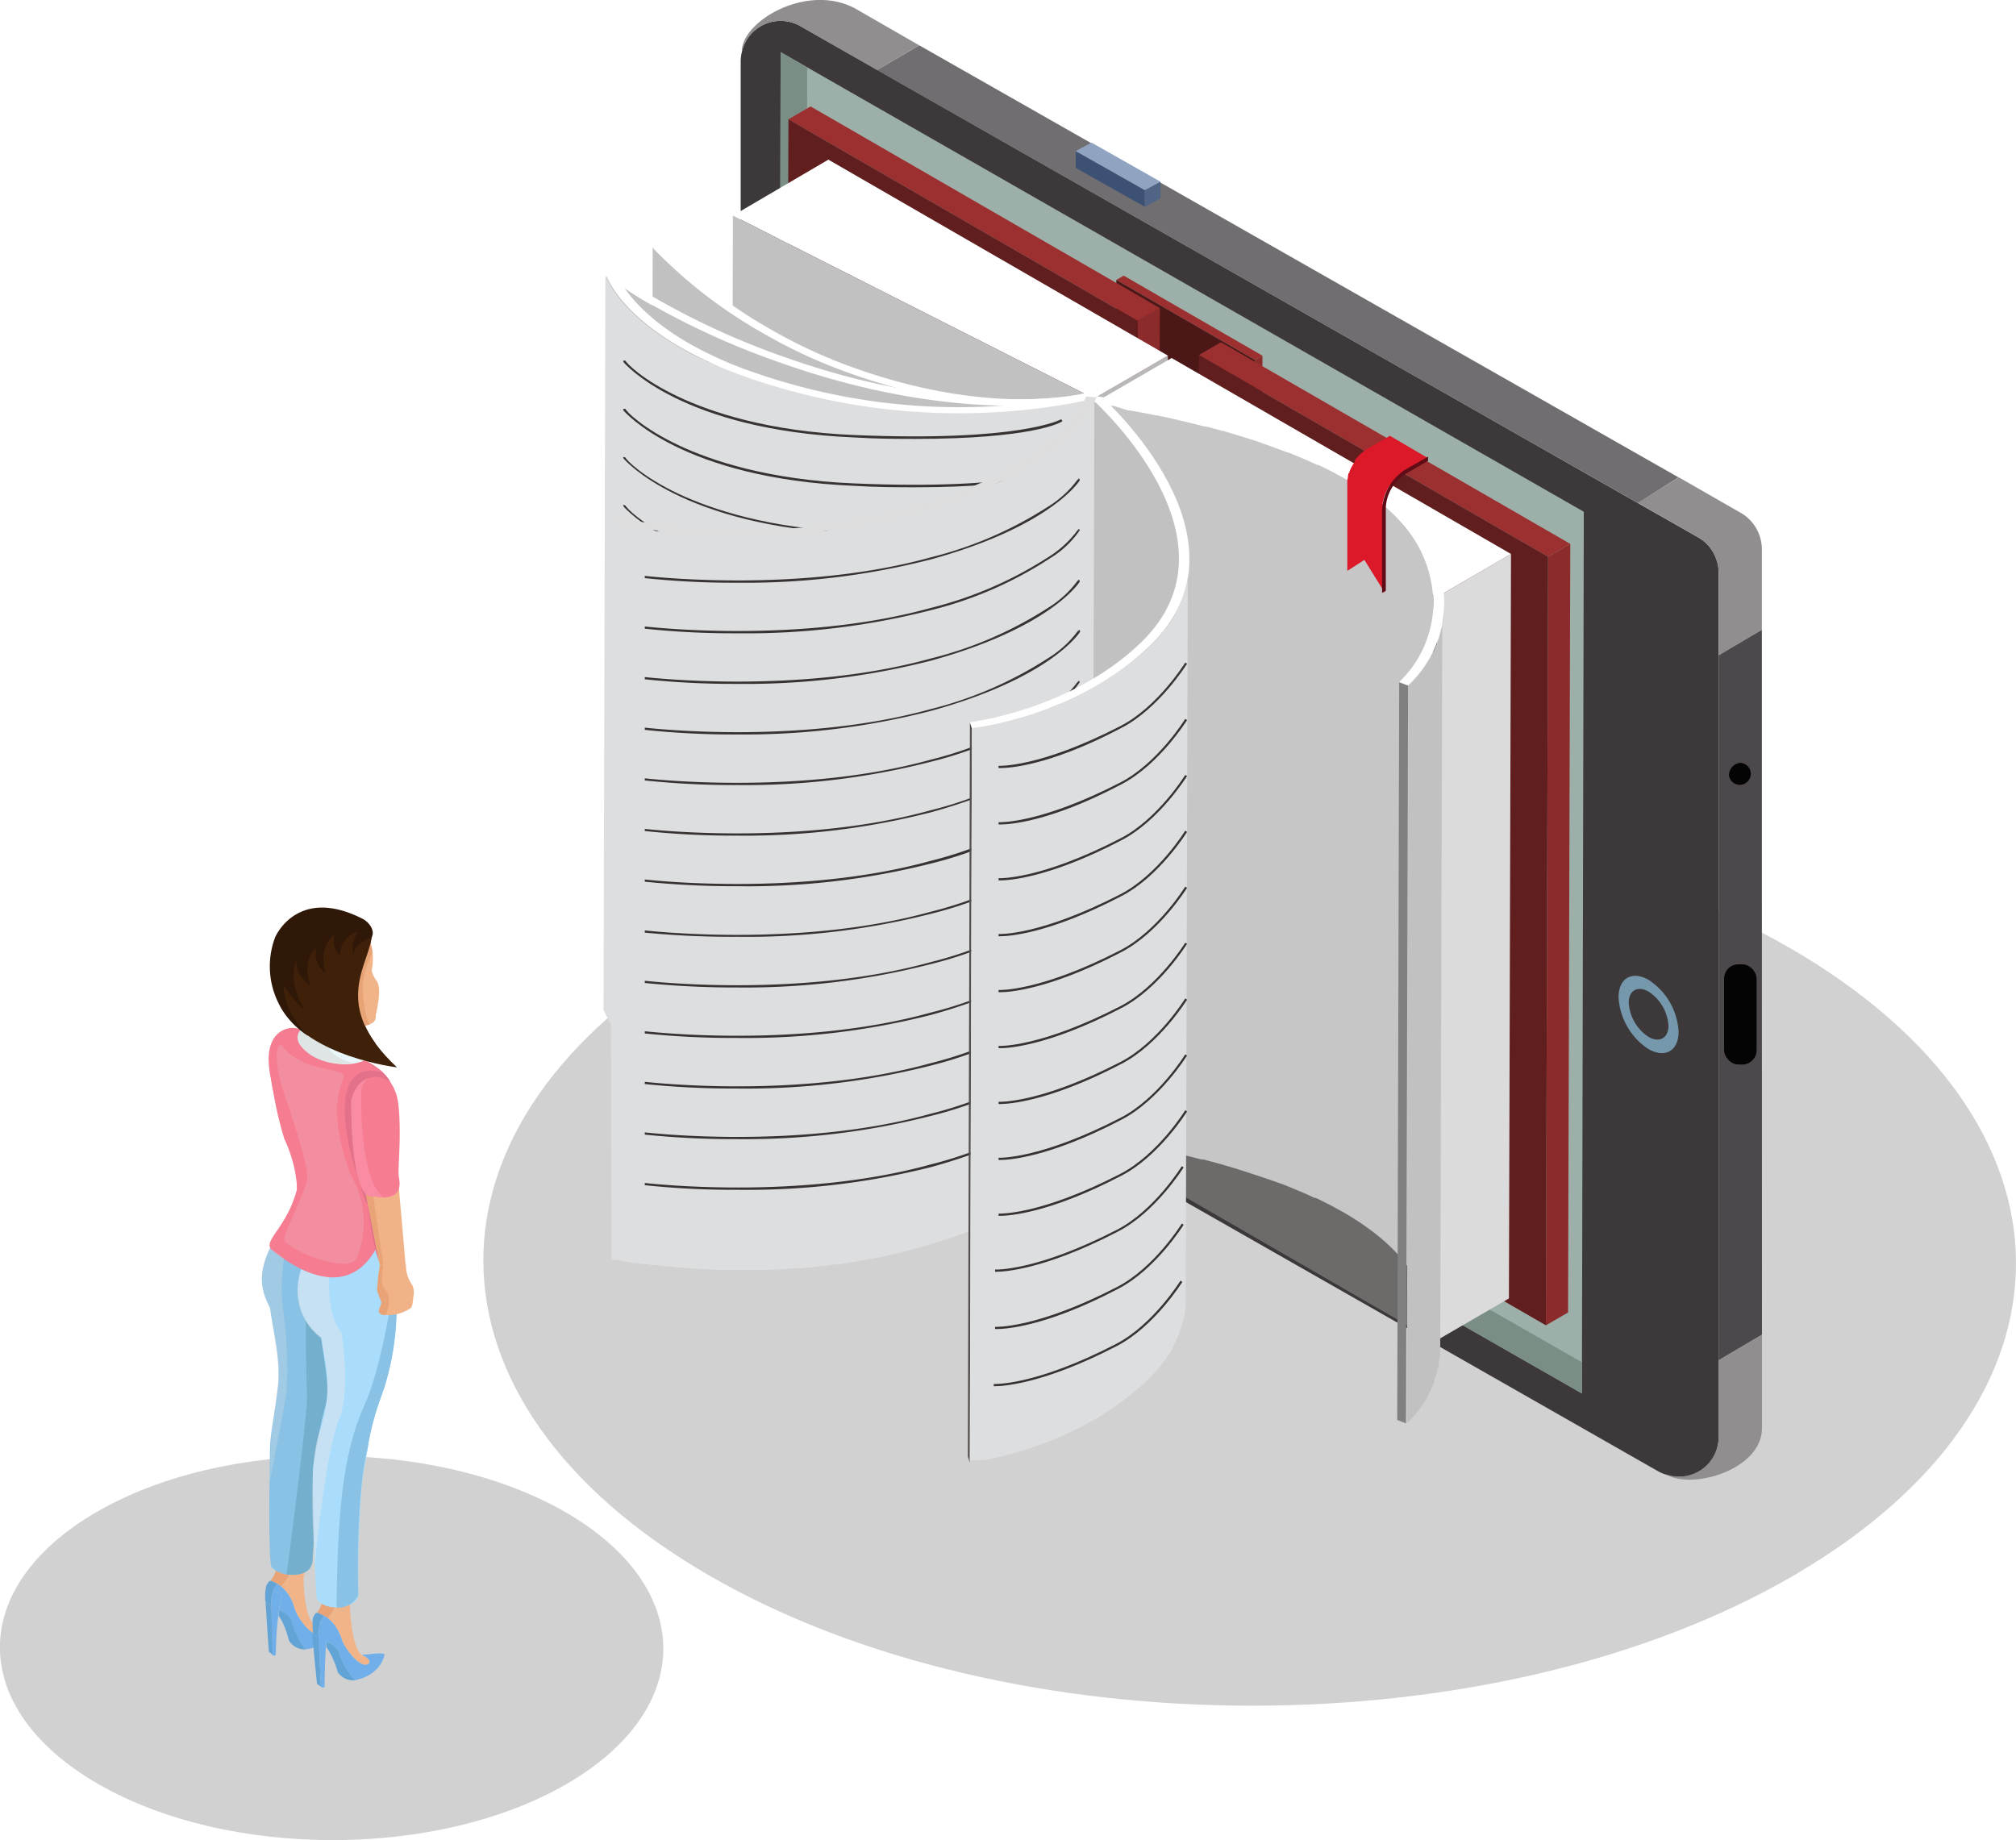 <svg xmlns="http://www.w3.org/2000/svg" xmlns:xlink="http://www.w3.org/1999/xlink" viewBox="0 0 183.72 167.71"><defs><style>.cls-1{mask:url(#mask);filter:url(#luminosity-noclip-2);}.cls-2{mix-blend-mode:multiply;}.cls-16,.cls-2{fill:url(#linear-gradient);}.cls-3{opacity:0.2;}.cls-4{fill:#181a18;}.cls-5{fill:#3d393b;}.cls-6{fill:#918e90;}.cls-7{fill:#706e70;}.cls-8{fill:#4c484b;}.cls-9{fill:#3d5174;}.cls-10{fill:#506486;}.cls-11{fill:#90a3c1;}.cls-12{fill:#040405;}.cls-13{fill:#7598ad;}.cls-14{opacity:0.45;}.cls-15{mask:url(#mask-2);}.cls-17{fill:#9cafa8;}.cls-18{fill:#7b8e86;}.cls-19{isolation:isolate;}.cls-20{fill:#8c2b2b;}.cls-21{fill:#9c3030;}.cls-22{fill:#4c1717;}.cls-23{fill:#611e1e;}.cls-24{fill:#b8b8b8;}.cls-25{fill:#fff;}.cls-26{fill:#c1c1c1;}.cls-27{fill:#dbdbdb;}.cls-28{fill:#6d6a6a;}.cls-29{fill:#dcdee0;}.cls-30{fill:#383333;}.cls-31{fill:#ddd;}.cls-32{fill:#c6c6c6;}.cls-33{fill:gray;}.cls-34{fill:#555050;}.cls-35{fill:#db1928;}.cls-36{fill:#600c16;}.cls-37,.cls-55{fill:#e8a476;}.cls-38{fill:#f1b488;}.cls-39{fill:#70afe9;}.cls-40{fill:#63a4d6;}.cls-41,.cls-44{fill:#89c2e4;}.cls-41,.cls-43,.cls-54,.cls-55,.cls-56,.cls-57,.cls-58{fill-rule:evenodd;}.cls-42{fill:#74b0ce;}.cls-43{fill:#aaddfb;}.cls-45{fill:#f7fcfc;}.cls-46{fill:#e27189;}.cls-47{fill:#f57c91;}.cls-48{fill:#e9f6fa;}.cls-49{fill:#dfe4e5;}.cls-50{fill:#3f210a;}.cls-51{fill:#301808;}.cls-52,.cls-57,.cls-58{fill:#e8e6e7;}.cls-52{opacity:0.17;}.cls-53,.cls-54{fill:#f1b287;}.cls-56{fill:#f98ca3;}.cls-57{opacity:0.44;}.cls-58{opacity:0.25;}.cls-59{filter:url(#luminosity-noclip);}</style><filter id="luminosity-noclip" x="146.67" y="-8397.2" width="7.13" height="32766" filterUnits="userSpaceOnUse" color-interpolation-filters="sRGB"><feFlood flood-color="#fff" result="bg"/><feBlend in="SourceGraphic" in2="bg"/></filter><mask id="mask" x="146.67" y="-8397.2" width="7.13" height="32766" maskUnits="userSpaceOnUse"><g class="cls-59"/></mask><linearGradient id="linear-gradient" x1="1106.54" y1="92.14" x2="1113.26" y2="92.92" gradientTransform="matrix(-1, 0, 0, 1, 1259.54, 0)" gradientUnits="userSpaceOnUse"><stop offset="0" stop-color="#fff"/><stop offset="1"/></linearGradient><filter id="luminosity-noclip-2" x="146.67" y="87.96" width="7.13" height="9" filterUnits="userSpaceOnUse" color-interpolation-filters="sRGB"><feFlood flood-color="#fff" result="bg"/><feBlend in="SourceGraphic" in2="bg"/></filter><mask id="mask-2" x="146.67" y="87.96" width="7.13" height="9" maskUnits="userSpaceOnUse"><g class="cls-1"><path class="cls-2" d="M150.06,96.47a7.53,7.53,0,0,1-3.39-5.89,2.29,2.29,0,0,1,3.73-2.13,7.48,7.48,0,0,1,3.4,5.89,2.57,2.57,0,0,1-1.11,2.36,2.08,2.08,0,0,1-1,.26A3.38,3.38,0,0,1,150.06,96.47Zm-2-7.71a2,2,0,0,0-.8,1.83,6.8,6.8,0,0,0,3.08,5.34,2,2,0,0,0,2,.23,2,2,0,0,0,.8-1.82A6.8,6.8,0,0,0,150.09,89h0a2.65,2.65,0,0,0-1.3-.4A1.33,1.33,0,0,0,148.1,88.76Z"/></g></mask></defs><g id="Camada_2" data-name="Camada 2"><g id="Layer_2" data-name="Layer 2"><g class="cls-3"><path class="cls-4" d="M51.53,137.82c11.84,6.84,11.9,17.92.13,24.76s-30.9,6.84-42.74,0S-3,144.66,8.78,137.82,39.68,131,51.53,137.82Z"/></g><g class="cls-3"><path class="cls-4" d="M163.11,86.4c27.35,15.8,27.5,41.41.32,57.21s-71.41,15.8-98.77,0-27.5-41.41-.32-57.21S135.74,70.61,163.11,86.4Z"/></g><path class="cls-5" d="M67.6,4.76a3.62,3.62,0,0,1,5.33-2.39L154.8,49a3.63,3.63,0,0,1,1.82,3.15V131a3.6,3.6,0,0,1-4.85,3.38,3.56,3.56,0,0,1-.58-.24L69.31,87.46a3.61,3.61,0,0,1-1.81-3.14V5.52A3.76,3.76,0,0,1,67.6,4.76Z"/><path class="cls-6" d="M153,43.51l5.77,3.31A3.85,3.85,0,0,1,160.56,50V57.4l-3.94,2.32V52.17a3.64,3.64,0,0,0-.26-1.27A3.6,3.6,0,0,0,154.8,49l-5.55-3.18Z"/><polygon class="cls-7" points="152.97 43.51 149.25 45.84 79.92 6.38 83.77 4.13 152.97 43.51"/><path class="cls-6" d="M67.6,4.76V4.7c0-2.79,6-6.31,10.38-3.9l5.79,3.33L79.92,6.38l-7-4A3.62,3.62,0,0,0,67.6,4.76Z"/><polygon class="cls-8" points="160.56 57.4 160.56 74.33 160.57 121.65 156.62 123.98 156.62 76.75 156.62 59.72 160.56 57.4"/><path class="cls-6" d="M151.86,134.4l-.09-.05a3.6,3.6,0,0,0,4.85-3.38v-7l3.95-2.33v8.52C160.57,133.93,154.28,135.79,151.86,134.4Z"/><polygon class="cls-9" points="98.03 15.3 104.33 18.85 104.33 17.33 98.03 13.77 98.03 15.3"/><polygon class="cls-10" points="105.76 18.08 104.33 18.85 104.33 17.33 105.76 16.56 105.76 18.08"/><polygon class="cls-11" points="105.76 16.56 104.33 17.33 98.03 13.77 99.47 13 105.76 16.56"/><path class="cls-12" d="M157.57,70.73a1,1,0,1,0,1-1.2A1.13,1.13,0,0,0,157.57,70.73Z"/><rect class="cls-12" x="157.11" y="87.9" width="2.96" height="9.13" rx="1.3" transform="translate(317.19 184.92) rotate(180)"/><path class="cls-13" d="M150.24,89.31c-1.51-.87-2.73-.16-2.74,1.57a6.06,6.06,0,0,0,2.72,4.73c1.51.87,2.75.17,2.75-1.57A6,6,0,0,0,150.24,89.31Z"/><g class="cls-14"><g class="cls-15"><path class="cls-16" d="M150.06,96.47a7.53,7.53,0,0,1-3.39-5.89,2.29,2.29,0,0,1,3.73-2.13,7.48,7.48,0,0,1,3.4,5.89,2.57,2.57,0,0,1-1.11,2.36,2.08,2.08,0,0,1-1,.26A3.38,3.38,0,0,1,150.06,96.47Zm-2-7.71a2,2,0,0,0-.8,1.83,6.8,6.8,0,0,0,3.08,5.34,2,2,0,0,0,2,.23,2,2,0,0,0,.8-1.82A6.8,6.8,0,0,0,150.09,89h0a2.65,2.65,0,0,0-1.3-.4A1.33,1.33,0,0,0,148.1,88.76Z"/></g></g><path class="cls-5" d="M150.24,90.38c-1-.58-1.81-.11-1.81,1a4,4,0,0,0,1.8,3.12c1,.58,1.81.11,1.82-1A4,4,0,0,0,150.24,90.38Z"/><polygon class="cls-17" points="70.97 84.13 71.14 4.75 144.33 46.64 144.33 48.45 144.16 127 70.96 85.12 70.97 84.13"/><polygon class="cls-18" points="73.39 83.66 73.39 82.68 73.56 6.14 71.14 4.75 70.97 84.14 70.97 85.12 144.16 127 144.16 124.16 73.39 83.66"/><g class="cls-19"><polygon class="cls-20" points="114.37 32.81 115.05 32.42 114.85 102.47 114.17 102.86 114.37 32.81"/><polygon class="cls-21" points="101.73 25.51 102.4 25.12 115.05 32.42 114.37 32.81 101.73 25.51"/><polygon class="cls-22" points="114.37 32.81 114.17 102.86 101.53 95.56 101.73 25.51 114.37 32.81"/></g><g class="cls-19"><polygon class="cls-20" points="103.68 29.25 105.7 28.08 105.5 98.13 103.48 99.3 103.68 29.25"/><polygon class="cls-21" points="71.85 10.87 73.87 9.7 105.7 28.08 103.68 29.25 71.85 10.87"/><polygon class="cls-23" points="103.68 29.25 103.48 99.3 71.65 80.92 71.85 10.87 103.68 29.25"/></g><g class="cls-19"><polygon class="cls-20" points="141.08 50.74 143.1 49.57 142.9 119.62 140.88 120.79 141.08 50.74"/><polygon class="cls-21" points="109.25 32.36 111.26 31.19 143.1 49.57 141.08 50.74 109.25 32.36"/><polygon class="cls-23" points="141.08 50.74 140.88 120.79 109.04 102.41 109.25 32.36 141.08 50.74"/></g><g class="cls-19"><polygon class="cls-24" points="99.7 36.32 106.43 32.41 106.23 100.25 99.5 104.16 99.7 36.32"/><polygon class="cls-25" points="66.79 19.65 75.49 14.55 106.43 32.41 99.7 36.32 66.79 19.65"/><polygon class="cls-26" points="99.7 36.32 99.5 104.16 66.6 87.5 66.79 19.65 99.7 36.32"/></g><g class="cls-19"><polygon class="cls-27" points="130.97 54.4 137.7 50.49 137.51 118.34 130.78 122.25 130.97 54.4"/><polygon class="cls-25" points="100.03 36.54 106.77 32.63 137.7 50.49 130.97 54.4 100.03 36.54"/><polygon class="cls-28" points="130.97 54.4 130.78 122.25 99.84 104.39 100.03 36.54 130.97 54.4"/></g><g class="cls-19"><path class="cls-26" d="M99,103.3l.15,0,.28-.07h0l.16-.05.19-66.94-.15,0-.12,0-.21,0-.21,0-.29.06-.31.06-.34.07-.51.08-.41.06-.61.07-.49,0-.4,0-.77,0-.43,0q-.56,0-1.17,0h-.09c-.44,0-.91,0-1.4,0H91.6l-1.47-.09H90c-.53,0-1.09-.1-1.65-.17l-.44,0c-.55-.08-1.12-.16-1.71-.26l-.13,0c-.61-.11-1.24-.24-1.88-.37l-.7-.16-1.44-.35-.74-.2-1.55-.46L79,34.55c-.79-.26-1.58-.53-2.4-.83-.5-.19-1-.38-1.44-.58-.25-.1-.51-.2-.75-.31s-.7-.31-1.05-.47L72.7,32c-.37-.17-.72-.35-1.06-.53l-.57-.29c-.53-.28-1-.56-1.53-.85a44,44,0,0,1-10.06-7.79l-.19,66.94a43.71,43.71,0,0,0,10.06,7.79c.5.29,1,.57,1.53.85l.52.27,1.12.55c.21.11.43.21.66.31l1.06.48.76.32.66.27.77.29c.82.31,1.62.59,2.41.84.25.09.49.15.74.23l1.17.36.42.11.72.19,1.46.36.69.16.38.08c.51.11,1,.2,1.51.29H86l1.33.21.44.06.42,0c.56.07,1.11.13,1.64.17h.1c.52,0,1,.07,1.48.08l.37,0h.29c.38,0,.75,0,1.11,0h.08c.31,0,.62,0,.91,0h.26l.42,0,.81,0,.34,0,.19,0,.4,0,.53-.06.46-.07.43-.07.15,0,.29-.06.23,0Z"/><path class="cls-25" d="M99.42,35.7l.45.49c-.37.11-9.19,2.77-23.25-2.47a47.16,47.16,0,0,1-7.08-3.35,44,44,0,0,1-10.06-7.79l.85-.25A42.78,42.78,0,0,0,70.2,30a46.1,46.1,0,0,0,6.93,3.27C90.72,38.32,99.34,35.73,99.42,35.7Z"/></g><g class="cls-19"><path class="cls-26" d="M99.05,103.35h.07l.14,0h.06l.07,0,.08,0,.19-66.94-.23,0h0l-.2,0h-.1a.76.76,0,0,1-.16,0l-.14,0-.24,0-.18,0-.35,0-.12,0-.58.08h-.09l-.57.06h-.13c-.34,0-.71.07-1.1.09H95.3L94,37h-.16c-.39,0-.8,0-1.22,0h-.06l-1.3,0H91l-1.29-.06h-.19l-1.25-.08-.35,0-1.48-.14-.2,0-1.37-.17-.42-.06-1.68-.26-.3-.06c-.53-.09-1.06-.2-1.61-.31l-.32-.06c-.69-.14-1.39-.3-2.11-.48l-.42-.1c-.71-.18-1.44-.37-2.18-.58l-.51-.15c-.44-.12-.88-.26-1.33-.4l-.56-.17-1.88-.63c-.62-.21-1.22-.43-1.8-.65l-.6-.23L68,31.87l-.62-.25-1.06-.44L65.8,31c-.5-.21-1-.43-1.43-.64l-.08,0L63,29.69l-.4-.2-.85-.43-.39-.2-.79-.42-.3-.17-1-.54a33.5,33.5,0,0,1-4-2.65L55.11,92a33.5,33.5,0,0,0,4,2.65l1,.54.32.18.78.41.39.2.86.44.38.18c.86.42,1.8.86,2.81,1.3l.4.17,1.18.49.51.21.49.2.76.29.5.19,1.83.66c.64.23,1.26.43,1.88.63l.54.17q.7.22,1.41.42l.3.09.12,0c.76.21,1.5.41,2.23.59l.39.09,2.1.48.12,0,.26,0,1.56.3.32.06,1.69.27.15,0,.23,0,1.35.17.25,0c.51.06,1,.1,1.49.14h.12l.18,0,1.3.08.17,0,1.32,0h.29l1.31,0h.13l1.12,0h.22l1.24-.07h.18c.38,0,.73,0,1.06-.09h.09l.11,0,.46,0,.18,0,.55-.07.15,0,.34,0,.15,0,.29,0h.1l.15,0Z"/><path class="cls-25" d="M99.28,35.81l.38.51c-.46.11-11.48,2.69-28.16-3.13a71.61,71.61,0,0,1-12.18-5.46,33.5,33.5,0,0,1-4-2.65l.79-.32A29.69,29.69,0,0,0,60,27.33a70.07,70.07,0,0,0,12,5.39C88.22,38.38,99.18,35.84,99.28,35.81Z"/></g><g class="cls-19"><path class="cls-29" d="M97.94,103.64H98l.36-.08h.08l.29-.07h.07l.22,0h.06l.16,0,0,0,.1,0h.08l.19-66.94h0l-.08,0h0l-.13,0-.06,0-.16,0-.1,0-.2,0-.12,0-.24.06-.15,0-.28.06-.19,0-.3,0h0l-.7.12-.19,0-.78.12h-.11l-1,.13-.2,0-.89.1-.25,0-1.6.14h-.27q-.83.06-1.74.09h-.35q-.72,0-1.47,0h-.14c-.51,0-1,0-1.58,0h-.44l-1.28-.05h-.27l-1.57-.11-.5,0-1.09-.11-.54-.06-1.15-.14-.5-.07c-.54-.08-1.08-.16-1.63-.26l-.24,0-1.45-.28-.51-.11-1.36-.3-.56-.14c-.58-.14-1.16-.29-1.75-.46-1.05-.3-2.12-.63-3.2-1-.6-.21-1.17-.43-1.72-.65l-.35-.14L65,33.16,64.54,33c-.33-.16-.65-.31-1-.47l-.39-.19c-.42-.22-.82-.43-1.2-.65-5.61-3.24-6.73-6.45-6.78-6.63L55,92c.06.17,1.18,3.38,6.79,6.62.38.22.78.43,1.19.65l.41.2.93.45.49.23,1.07.45.45.19.1,0c.51.2,1,.4,1.6.59,1.68.59,3.34,1.07,5,1.48l.49.12,1.43.32.29.07.18,0c.55.11,1.11.22,1.66.31h0l1.71.27h.09l.27,0,1.26.17.5,0,1.21.12.25,0h.1l1.64.11h.19l1.39,0H86c1.16,0,2.27,0,3.31,0h.25q.94,0,1.8-.09h.23l1.61-.14h.09l.2,0,.81-.08.28,0,.93-.12.24,0,.63-.1.28,0,.55-.09.15,0h.08Z"/><path class="cls-25" d="M99.25,35.86l.42.5a58.43,58.43,0,0,1-31.44-1.92A36.38,36.38,0,0,1,62,31.64c-5.61-3.24-6.73-6.45-6.78-6.63l.94-.1s1.12,3.21,6.6,6.37a34.63,34.63,0,0,0,6,2.68A56.7,56.7,0,0,0,99.25,35.86Z"/></g><path class="cls-30" d="M83.46,40c-1.66,0-3.52,0-5.6-.13-15.74-.66-20.94-6.75-21-6.82s-.08-.13-.06-.18l.09,0H57c.07.21,1.56,1.76,4.84,3.3,3,1.41,8.17,3.15,16,3.48,15.14.64,18.84-1.42,18.87-1.44l.11.17C96.72,38.52,94,40,83.46,40Z"/><path class="cls-30" d="M83.46,44.41c-1.67,0-3.52,0-5.6-.13-15.73-.66-20.94-6.76-21-6.82s-.08-.13-.06-.19l.09,0H57c.07.22,1.56,1.76,4.84,3.31,3,1.41,8.17,3.15,16,3.48,15.13.64,18.84-1.42,18.87-1.44l.11.17C96.72,42.88,94,44.41,83.46,44.41Z"/><path class="cls-30" d="M83.46,48.77c-1.66,0-3.52,0-5.6-.12-15.74-.67-20.94-6.76-21-6.82s-.08-.13-.06-.19l.19.06-.1,0H57c.07.22,1.56,1.76,4.84,3.31,3,1.4,8.17,3.15,16,3.48C93,49.09,96.71,47,96.74,47l.11.17C96.72,47.25,94,48.77,83.46,48.77Z"/><path class="cls-30" d="M83.46,53.14c-1.66,0-3.52,0-5.6-.12-15.74-.67-20.94-6.76-21-6.82s-.08-.13-.06-.19l.19.06-.1,0H57c.07.22,1.56,1.76,4.84,3.31,3,1.4,8.17,3.15,16,3.48,15.13.63,18.84-1.43,18.87-1.45l.11.18C96.72,51.62,94,53.14,83.46,53.14Z"/><path class="cls-30" d="M83.46,57.51c-1.66,0-3.52,0-5.6-.13-15.73-.66-20.94-6.75-21-6.81s-.08-.13-.06-.19l.09,0H57c.07.21,1.56,1.76,4.84,3.3,3,1.41,8.17,3.15,16,3.48,15.13.64,18.84-1.42,18.87-1.44l.11.17C96.72,56,94,57.51,83.46,57.51Z"/><path class="cls-30" d="M83.46,61.88c-1.66,0-3.52,0-5.6-.13-15.73-.66-20.94-6.75-21-6.81s-.08-.14-.06-.19l.09,0H57c.07.21,1.56,1.75,4.84,3.3,3,1.41,8.17,3.15,16,3.48,15.14.64,18.84-1.42,18.87-1.44l.11.17C96.72,60.36,94,61.88,83.46,61.88Z"/><path class="cls-30" d="M83.46,66.24c-1.66,0-3.52,0-5.6-.12-15.74-.66-20.94-6.76-21-6.82s-.08-.13-.06-.19l.19.07-.1,0H57c.07.22,1.56,1.76,4.84,3.31,3,1.4,8.17,3.15,16,3.48,15.14.64,18.84-1.42,18.87-1.44l.11.17C96.72,64.73,94,66.24,83.46,66.24Z"/><path class="cls-30" d="M83.46,70.61c-1.66,0-3.52,0-5.6-.12-15.74-.67-20.94-6.76-21-6.82s-.08-.13-.06-.19l.19.06-.1,0H57c.07.22,1.56,1.76,4.84,3.31,3,1.4,8.17,3.15,16,3.48,15.14.64,18.84-1.42,18.87-1.44l.11.17C96.72,69.09,94,70.61,83.46,70.61Z"/><path class="cls-30" d="M83.46,75c-1.67,0-3.52,0-5.6-.12-15.74-.67-20.94-6.76-21-6.82s-.08-.13-.06-.19l.09,0H57c.07.22,1.56,1.76,4.84,3.31,3,1.4,8.17,3.15,16,3.48,15.13.63,18.84-1.43,18.87-1.45l.11.18C96.72,73.46,94,75,83.46,75Z"/><path class="cls-30" d="M83.46,79.35c-1.67,0-3.52,0-5.6-.13-15.75-.66-20.94-6.75-21-6.81s-.08-.13-.06-.19l.09,0H57c.07.21,1.57,1.76,4.84,3.3,3,1.41,8.17,3.15,16,3.48,15.13.64,18.84-1.42,18.87-1.44l.11.17C96.72,77.83,94,79.35,83.46,79.35Z"/><path class="cls-30" d="M83.47,83.72c-1.66,0-3.53,0-5.61-.13-15.74-.66-20.94-6.75-21-6.81s-.08-.14-.06-.19l.19.06-.1,0H57c.07.21,1.56,1.75,4.84,3.3,3,1.41,8.17,3.15,16,3.48C93,84,96.71,82,96.74,82l.11.17C96.72,82.2,94,83.72,83.47,83.72Z"/><path class="cls-30" d="M83.46,88.08c-1.66,0-3.52,0-5.6-.12-15.74-.66-20.94-6.76-21-6.82S56.8,81,56.82,81L57,81l-.1,0H57c.07.21,1.56,1.75,4.84,3.3,3,1.4,8.17,3.15,16,3.48,15.14.64,18.84-1.42,18.87-1.44l.11.17C96.72,86.56,94,88.08,83.46,88.08Z"/><path class="cls-30" d="M83.46,92.45c-1.66,0-3.52,0-5.6-.12-15.73-.66-20.94-6.76-21-6.82s-.08-.13-.06-.19l.09,0H57c.07.22,1.56,1.76,4.84,3.31,3,1.4,8.17,3.15,16,3.48,15.14.64,18.84-1.42,18.87-1.44l.11.17C96.72,90.93,94,92.45,83.46,92.45Z"/><g class="cls-19"><path class="cls-29" d="M99.92,36.23c-.06.18-1.18,3.39-6.79,6.63-.37.22-.78.43-1.19.65l-.39.19-1,.47-.46.21L89,44.87l-.35.14c-.55.22-1.12.44-1.72.65-1.08.38-2.15.71-3.2,1-.59.16-1.17.32-1.75.46l-.56.14-1.36.3-.5.11L78.07,48l-.24,0c-.55.1-1.09.18-1.63.26l-.5.07-1.15.14-.54.06-1.09.11-.49,0-1.58.11h-.26l-1.28.05h-.45c-.54,0-1.06,0-1.57,0h-.14c-.51,0-1,0-1.48,0h-.35q-.9,0-1.74-.09l-.27,0c-.55,0-1.09-.08-1.6-.13l-.25,0-.89-.1-.2,0-1-.13-.12,0-.78-.12-.18,0L57.6,48h-.05L57.26,48l-.2,0-.28,0-.14,0-.25-.06-.12,0-.2-.05-.1,0-.16,0h-.06l-.13,0h0l-.08,0h0l.19,66.94h.08l.1,0,.05,0,.16,0,.06,0,.23.05.06,0,.3.06h.07l.37.08h.07l.48.09h.07l.15,0,.55.09.28,0,.64.1.23,0,.94.12.27,0c.26,0,.53.07.81.09l.2,0h.1l1.6.14h.23l1.8.1h.25c1,0,2.15,0,3.31,0h.33l1.39-.05H71l1.63-.11h.11l.25,0,1.21-.12.49-.06c.42,0,.84-.1,1.27-.16l.26,0h.1l1.7-.27h0c.55-.09,1.1-.2,1.66-.31l.17,0,.3-.07,1.42-.32.49-.12c1.63-.41,3.29-.89,5-1.48.55-.19,1.08-.39,1.59-.59l.11,0,.44-.19,1.08-.45.49-.23.93-.45.4-.2c.42-.22.82-.43,1.19-.65,5.61-3.24,6.73-6.45,6.79-6.63Z"/><path class="cls-31" d="M55.88,47.08l-.42.5A58.43,58.43,0,0,0,86.9,45.66a36,36,0,0,0,6.23-2.8c5.61-3.24,6.73-6.45,6.79-6.63l-.94-.1s-1.12,3.21-6.6,6.37a35.88,35.88,0,0,1-6,2.69A56.76,56.76,0,0,1,55.88,47.08Z"/></g><g class="cls-19"><path class="cls-32" d="M129.66,50.6c-1.21-2.79-3.82-5.07-7-6.92l-1.13-.62-.31-.16-1.08-.53-.11,0q-.58-.28-1.2-.54l-.32-.14-1.13-.46-.08,0h0c-1-.39-2-.74-2.94-1.07h0c-1-.32-2-.62-2.91-.89h0l-.07,0-1.47-.4-.15,0-1.4-.35-.25-.06-1.28-.3-.26-.06-1.16-.25-.11,0-.35-.07-.34-.07-.4-.08-.41-.07-.31-.06-.49-.09-.19,0L101.52,37h-.08l-.45-.08h0l-1.21-.17L99.55,104h.17l.24,0,.12,0,.21,0,.11,0,.3,0,.14,0,.36.06.15,0,.47.08.11,0,.62.11.25,0,.44.08.32.06.43.09.34.06.51.11.29.06c.39.08.79.16,1.2.26l.26,0,1.28.3.26.06,1.38.35.19,0,1.33.36.22.06c.94.27,1.91.57,2.87.89h0c1,.32,2,.67,2.92,1l.15.06,1.08.45.34.14c.4.17.8.35,1.19.54l.11,0c.37.17.72.35,1.07.53l.32.16,1.13.62c3.19,1.85,5.8,4.13,7,6.93a11.06,11.06,0,0,1,1,4.43L130.62,55A11,11,0,0,0,129.66,50.6Z"/><polygon class="cls-33" points="128.32 62.5 128.13 129.73 127.33 129.42 127.51 62.19 128.32 62.5"/><path class="cls-26" d="M131.58,55.66l0,.41c0,.14,0,.27-.05.41s0,.26-.07.38,0,.24-.07.36-.07.29-.11.43a2.81,2.81,0,0,1-.08.31l-.15.43-.09.25c-.07.18-.15.36-.23.53s0,.12-.07.17c-.11.22-.21.44-.33.64a.21.21,0,0,1,0,.06,7.07,7.07,0,0,1-.38.61l-.09.14c-.13.2-.27.38-.39.54l-.09.11-.2.24-.11.12-.15.17-.1.11a.68.68,0,0,1-.12.12l-.09.09-.08.08-.06.06-.08.07-.19,67.23.08-.07,0,0a0,0,0,0,0,0,0l.09-.08.09-.09a.52.52,0,0,0,.1-.11l.13-.12.12-.14.14-.15.16-.21.1-.12,0,0c.12-.16.26-.34.39-.54l.09-.14c.13-.18.25-.38.38-.6l0-.06h0q.16-.3.33-.63a1.54,1.54,0,0,1,.08-.19c.08-.16.15-.33.22-.51a.54.54,0,0,1,0-.11.84.84,0,0,1,.05-.17c0-.13.09-.26.13-.4l.09-.32c0-.14.08-.29.11-.44a1.46,1.46,0,0,0,.05-.2s0-.09,0-.13,0-.29.07-.43,0-.24.05-.36l0-.46c0-.09,0-.17,0-.26v-.27l.19-67.22C131.6,55.29,131.59,55.48,131.58,55.66Z"/><path class="cls-25" d="M123.34,43.3c3.3,1.91,6,4.28,7.25,7.17a10.28,10.28,0,0,1-2.27,12l-.81-.31a10.07,10.07,0,0,0,2.15-11.59c-1.21-2.79-3.82-5.07-7-6.92-9-5.2-22.72-6.94-22.91-7l.2-.55C100.13,36.19,114.09,38,123.34,43.3Z"/></g><path class="cls-30" d="M67.2,53.11a77.14,77.14,0,0,1-8.44-.42l0-.2c.14,0,13.95,1.66,26.05-1.69a35.47,35.47,0,0,0,10.65-4.59,9.63,9.63,0,0,0,2.75-2.51l.09,0h0l-.07-.08.11,0,.06.1,0,.06h0c-.34.53-3.23,4.34-13.51,7.19A68,68,0,0,1,67.2,53.11Z"/><path class="cls-30" d="M67.2,57.72a77.14,77.14,0,0,1-8.44-.42l0-.2c.14,0,13.95,1.66,26.05-1.69a35.47,35.47,0,0,0,10.65-4.59,9.63,9.63,0,0,0,2.75-2.51l.09,0h0l-.07-.08.12,0,.05.1a8.79,8.79,0,0,1-2.72,2.56A35.4,35.4,0,0,1,84.89,55.6,68,68,0,0,1,67.2,57.72Z"/><path class="cls-30" d="M67.2,62.33a77.14,77.14,0,0,1-8.44-.42l0-.2c.14,0,13.95,1.66,26.05-1.69a35.47,35.47,0,0,0,10.65-4.59,9.63,9.63,0,0,0,2.75-2.51l.09,0h0l-.07-.07.11,0,.06.1,0,.06h0c-.34.53-3.23,4.34-13.51,7.19A68,68,0,0,1,67.2,62.33Z"/><path class="cls-30" d="M67.2,66.94a77.14,77.14,0,0,1-8.44-.42l0-.2c.14,0,13.95,1.66,26.05-1.69A35.47,35.47,0,0,0,95.49,60a9.63,9.63,0,0,0,2.75-2.51l.09,0h0l-.07-.07.11,0,.06.1,0,.06h0c-.34.53-3.23,4.34-13.51,7.19A68.1,68.1,0,0,1,67.2,66.94Z"/><path class="cls-30" d="M67.2,71.55a77.14,77.14,0,0,1-8.44-.42l0-.19c.14,0,13.95,1.65,26.05-1.7a35.47,35.47,0,0,0,10.65-4.59,9.63,9.63,0,0,0,2.75-2.51l.09,0h0l-.07-.07.12,0,.05.1a8.79,8.79,0,0,1-2.72,2.56,35.4,35.4,0,0,1-10.82,4.69A68.1,68.1,0,0,1,67.2,71.55Z"/><path class="cls-30" d="M67.2,76.16a77.14,77.14,0,0,1-8.44-.42l0-.19c.14,0,13.95,1.65,26.05-1.7a35.47,35.47,0,0,0,10.65-4.59,9.63,9.63,0,0,0,2.75-2.51l.09,0h0l-.07-.07.11,0,.06.1,0,.06h0c-.34.52-3.23,4.33-13.51,7.18A68.1,68.1,0,0,1,67.2,76.16Z"/><path class="cls-30" d="M67.19,80.77a82.17,82.17,0,0,1-8.43-.41l0-.2c.14,0,13.95,1.65,26.05-1.7a35.47,35.47,0,0,0,10.65-4.59,9.63,9.63,0,0,0,2.75-2.51l.09,0h0l-.07-.07.12,0,.05.1A8.79,8.79,0,0,1,95.71,74a35.4,35.4,0,0,1-10.82,4.69A68.12,68.12,0,0,1,67.19,80.77Z"/><path class="cls-30" d="M67.2,85.38A82.26,82.26,0,0,1,58.76,85l0-.2c.14,0,13.95,1.65,26.05-1.7a35.47,35.47,0,0,0,10.65-4.59A9.63,9.63,0,0,0,98.24,76l.09,0h0l-.07-.07.12,0,.05.1a9,9,0,0,1-2.72,2.55,35.4,35.4,0,0,1-10.82,4.69A68,68,0,0,1,67.2,85.38Z"/><path class="cls-30" d="M67.2,90a82.26,82.26,0,0,1-8.44-.41l0-.2c.14,0,13.95,1.65,26.05-1.7a35.47,35.47,0,0,0,10.65-4.59,9.46,9.46,0,0,0,2.75-2.51l.09,0h0l-.07-.07.12,0,.05.1a9,9,0,0,1-2.72,2.55,35.15,35.15,0,0,1-10.82,4.69A68,68,0,0,1,67.2,90Z"/><path class="cls-30" d="M67.21,94.6a79,79,0,0,1-8.45-.41l0-.2c.14,0,13.95,1.66,26.05-1.7A35.47,35.47,0,0,0,95.49,87.7a9.71,9.71,0,0,0,2.75-2.5l.09,0h0l-.07-.07.11,0,.06.1,0,.06h0c-.34.52-3.22,4.33-13.51,7.19A68.42,68.42,0,0,1,67.21,94.6Z"/><path class="cls-30" d="M67.2,99.21a78.92,78.92,0,0,1-8.44-.41l0-.2c.14,0,13.95,1.66,26.05-1.7a35.47,35.47,0,0,0,10.65-4.59,9.71,9.71,0,0,0,2.75-2.5l.09,0h0l-.07-.07.12,0,.05.1a8.93,8.93,0,0,1-2.72,2.56A35.66,35.66,0,0,1,84.89,97.1,68.49,68.49,0,0,1,67.2,99.21Z"/><path class="cls-30" d="M67.21,103.82a79,79,0,0,1-8.45-.41l0-.2c.14,0,13.95,1.66,26.05-1.7a35.47,35.47,0,0,0,10.65-4.59,9.71,9.71,0,0,0,2.75-2.5l.09,0h0l-.07-.07.12,0,.05.1A8.93,8.93,0,0,1,95.71,97a35.4,35.4,0,0,1-10.82,4.69A68.42,68.42,0,0,1,67.21,103.82Z"/><path class="cls-30" d="M67.2,108.44a77.14,77.14,0,0,1-8.44-.42l0-.2c.14,0,13.95,1.66,26.05-1.69a35.68,35.68,0,0,0,10.65-4.6A9.54,9.54,0,0,0,98.24,99l.09,0h0L98.26,99l.11,0,.06.1,0,.06h0c-.34.52-3.22,4.34-13.51,7.19A68.48,68.48,0,0,1,67.2,108.44Z"/><g class="cls-19"><path class="cls-26" d="M99.73,36.61l-.19,66.94c.1.09,7.73,7,7.71,14.33l.19-66.95C107.46,43.57,99.84,36.7,99.73,36.61Z"/><polygon class="cls-34" points="88.57 66.36 88.38 133.3 88.2 132.75 88.39 65.81 88.57 66.36"/><path class="cls-29" d="M108.35,51.7c0,.1,0,.21,0,.31a9.19,9.19,0,0,1-.37,1.85c0,.09-.06.18-.08.26-.08.23-.16.45-.25.68s-.07.17-.11.26c-.13.28-.26.56-.42.84,0,0,0,0,0,.05-.17.3-.36.59-.56.89l-.18.24c-.16.22-.33.44-.52.66a2.52,2.52,0,0,1-.21.25,10.67,10.67,0,0,1-.81.85c-.37.37-.76.7-1.15,1l-.15.14c-.39.32-.79.62-1.19.92-.12.08-.24.16-.35.25l-.88.59-.42.26c-.19.13-.39.24-.59.36-.36.21-.73.41-1.09.6-.17.09-.34.19-.52.27-.39.2-.77.38-1.15.55l-.38.18c-.49.21-1,.41-1.46.59l-.37.14c-.36.12-.7.25-1,.35l-.51.17-.67.2-.48.13-.62.17-.42.1L90.8,66l-.34.07-.51.1-.25,0-.18,0-.35,0-.13,0-.25,0h-.07l-.15,0-.19,66.94.15,0h.08l.22,0,.17,0,.31-.05.2,0h.07l.2,0,.48-.1.36-.07.55-.13.42-.1.61-.16.5-.14.65-.2.34-.1.19-.07,1-.36.37-.13q.72-.27,1.47-.6l.35-.16c.39-.17.78-.36,1.17-.56.18-.08.35-.17.53-.27.35-.18.7-.38,1.06-.59l.35-.19.28-.18.38-.25c.31-.19.61-.4.91-.61l.33-.24c.41-.29.81-.6,1.21-.93l.11-.1.84-.73.34-.32c.3-.29.56-.57.81-.86.08-.08.15-.17.22-.25l.25-.3c.09-.12.17-.24.26-.35l.18-.25c.2-.29.38-.58.55-.87v0l0-.06c.15-.28.28-.55.41-.83l.11-.27.12-.28c0-.13.08-.25.12-.37s.07-.19.09-.28c.09-.3.17-.6.23-.9h0a.22.22,0,0,0,0-.08,8.51,8.51,0,0,0,.13-.86c0-.11,0-.22,0-.33s0-.3,0-.45v-.29q.09-33.47.19-66.94C108.39,51.2,108.37,51.45,108.35,51.7Z"/><path class="cls-25" d="M100.53,36.3c.14.13,14.3,12.88,4.27,22.54C98.15,65.26,89,66.31,88.57,66.36l-.18-.55c.09,0,9.18-1.07,15.59-7.25,9.72-9.37-4.11-21.83-4.25-22Z"/></g><path class="cls-30" d="M91.16,70H91l0-.2s3.71.19,11.11-3.63c3.4-1.75,5.88-5.74,5.9-5.78l.17.1s-2.53,4.08-6,5.86C95.52,69.87,91.84,70,91.16,70Z"/><path class="cls-30" d="M91.16,75.14H91l0-.2s3.7.19,11.11-3.63c3.4-1.76,5.88-5.75,5.9-5.79l.17.11s-2.53,4.07-6,5.86C95.53,75,91.84,75.14,91.16,75.14Z"/><path class="cls-30" d="M91.16,80.24H91l0-.2s3.7.2,11.11-3.63c3.4-1.75,5.88-5.74,5.9-5.78l.17.1s-2.53,4.08-6,5.86C95.53,80.06,91.84,80.24,91.16,80.24Z"/><path class="cls-30" d="M91.16,85.33H91l0-.2s3.7.19,11.11-3.63c3.4-1.76,5.88-5.75,5.9-5.79l.17.11s-2.53,4.08-6,5.86C95.52,85.15,91.84,85.33,91.16,85.33Z"/><path class="cls-30" d="M91.16,90.43H91l0-.2s3.7.19,11.11-3.63c3.4-1.76,5.88-5.75,5.9-5.79l.17.11s-2.53,4.07-6,5.86C95.53,90.25,91.84,90.43,91.16,90.43Z"/><path class="cls-30" d="M91.16,95.53H91l0-.2s3.7.19,11.11-3.63c3.4-1.76,5.88-5.74,5.9-5.78l.17.1s-2.53,4.08-6,5.86C95.52,95.35,91.84,95.53,91.16,95.53Z"/><path class="cls-30" d="M91.16,100.62H91l0-.2s3.7.19,11.11-3.63c3.4-1.76,5.88-5.75,5.9-5.79l.17.11s-2.53,4.07-6,5.86C95.53,100.44,91.84,100.62,91.16,100.62Z"/><path class="cls-30" d="M91.16,105.72H91l0-.2s3.71.18,11.11-3.64c3.4-1.75,5.88-5.74,5.9-5.78l.17.1s-2.53,4.08-6,5.86C95.52,105.54,91.84,105.72,91.16,105.72Z"/><path class="cls-30" d="M91.16,110.81H91l0-.2s3.71.19,11.11-3.63c3.4-1.76,5.88-5.75,5.9-5.79l.17.11s-2.53,4.08-6,5.86C95.53,110.63,91.85,110.81,91.16,110.81Z"/><path class="cls-30" d="M90.79,115.91h-.11v-.2s3.72.18,11.11-3.63c3.41-1.76,5.88-5.75,5.91-5.79l.17.1s-2.53,4.08-6,5.86C95.16,115.73,91.47,115.91,90.79,115.91Z"/><path class="cls-30" d="M90.8,121.13h-.12v-.2s3.71.2,11.11-3.63c3.41-1.75,5.88-5.74,5.91-5.78l.17.1s-2.53,4.08-6,5.86C95.16,121,91.48,121.13,90.8,121.13Z"/><path class="cls-30" d="M90.67,126.34h-.11v-.2s3.71.19,11.11-3.63c3.41-1.76,5.88-5.75,5.91-5.79l.17.11s-2.53,4.08-6,5.86C95.05,126.16,91.36,126.34,90.67,126.34Z"/><g class="cls-19"><path class="cls-35" d="M126,45.92c0-.15.06-.3.1-.46a.08.08,0,0,0,0-.05,4.84,4.84,0,0,1,.18-.49v0c.08-.16.16-.32.25-.47s0,0,0,0a3.52,3.52,0,0,1,.3-.45l0,0c.11-.13.21-.26.32-.38l.06-.07.28-.25.12-.11a3.51,3.51,0,0,1,.4-.27l2.07-1.2-3.42-2-2.08,1.2a3.16,3.16,0,0,0-.39.28.69.69,0,0,0-.13.11l-.18.16a.6.6,0,0,0-.08.08l-.08.08-.07.08-.18.21,0,.08,0,0a.35.35,0,0,1,0,.08l-.12.18a1.74,1.74,0,0,0-.11.18v0h0a1.09,1.09,0,0,0-.08.15.76.76,0,0,0-.09.18,1.3,1.3,0,0,0-.08.17h0c0,.06,0,.12-.08.19s0,.13-.07.2l0,.1a.43.43,0,0,0,0,0l0,.07-.06.24a.77.77,0,0,1,0,.15s0,.05,0,.07,0,.05,0,.07,0,.28,0,.42l0,7.58,1.56-1,1.86,3,0-7.57a2.77,2.77,0,0,1,0-.49Z"/><path class="cls-36" d="M130.14,41.62V42l-2.07,1.2a3.87,3.87,0,0,0-1.78,3.07l0,7.57-.34.2,0-7.57a4.63,4.63,0,0,1,2.12-3.67Z"/></g><path class="cls-37" d="M24.65,144.08a1.76,1.76,0,0,1,.63.29h0a1.36,1.36,0,0,1,.2.11l.18.14c.25-.56,1.76-1.27.59-6.23-.08-.33-.14-.65-.2-1l-1.39-.09c.07.31.13.62.21.95C25.86,142.51,25.05,143.53,24.65,144.08Z"/><path class="cls-38" d="M25.66,144.62a3.34,3.34,0,0,1,.47.51,4.14,4.14,0,0,1,1.57-3.28s-.06.94,0,2.1c.19-1.74.45-4.15.7-6.35l-2.32-.17c.06.31.12.63.2,1C27.42,143.35,25.91,144.06,25.66,144.62Z"/><path class="cls-38" d="M27.7,141.85a4.14,4.14,0,0,0-1.57,3.28,3.93,3.93,0,0,1,.7,1.42c.19.79,1.74,3,2.44,2.25.12-.13-.05-.42-.35-.6l-.18-.1-.14,0h.06c-.74-.61-.94-2.55-1-4.1C27.64,142.79,27.7,141.85,27.7,141.85Z"/><path class="cls-39" d="M26.25,149.22a6.57,6.57,0,0,0-.61-1.56A8,8,0,0,1,26.25,149.22Z"/><path class="cls-39" d="M28.74,148.1a1,1,0,0,1,.18.1c.3.18.47.47.35.6-.7.74-2.25-1.46-2.44-2.25a3.93,3.93,0,0,0-.7-1.42,3.34,3.34,0,0,0-.47-.51l-.18-.14a1.36,1.36,0,0,0-.2-.11,1.78,1.78,0,0,0-.37.62l.84.39a6.65,6.65,0,0,0-.32,1.4,1.59,1.59,0,0,1,1.22,1.28,7.54,7.54,0,0,0,1.19,2.26,3.65,3.65,0,0,0,1.8-.71,2.74,2.74,0,0,0,1-1.52c0-.28-1.65-.08-2,0H28.6Z"/><path class="cls-40" d="M25.43,146.78c0,.14,0,.3-.06.45a3.65,3.65,0,0,1,.27.43,6.57,6.57,0,0,1,.61,1.56l.09.32a1.7,1.7,0,0,0,1.52.79h0a7.54,7.54,0,0,1-1.19-2.26A1.59,1.59,0,0,0,25.43,146.78Z"/><path class="cls-39" d="M25.43,146.78a6.65,6.65,0,0,1,.32-1.4l-.84-.39a3.33,3.33,0,0,0-.17,1.6l.06,4.22.16.1.18-.08s0-2,.23-3.6C25.39,147.08,25.4,146.92,25.43,146.78Z"/><path class="cls-40" d="M24.74,146.59l-.55-.69a3.43,3.43,0,0,1,0-.53h0c-.07-.15.31,5.17.31,5.17l.34.27Z"/><path class="cls-40" d="M24.74,146.59a3.33,3.33,0,0,1,.17-1.6,1.78,1.78,0,0,1,.37-.62h0a1.76,1.76,0,0,0-.63-.29l-.07,0a1.2,1.2,0,0,0-.35.58s0,.07,0,.11a2,2,0,0,0-.06.58,3.43,3.43,0,0,0,0,.53Z"/><path class="cls-41" d="M24.71,142.79c-.28-1.7-.13-8.8-.11-10.35,0-1.78.33-2.83.71-5.93.31-2.46-.37-4.84-.7-7.31-1.22-2.3-1.06-4.1,1.37-7.85l2,.53c1,1.91,3.72-2.49,4-.2.44,3.17-1,9.62-2.09,13.33-.13.41.21,1.1.06,1.68a5.92,5.92,0,0,0-.18,1.46c-.07.85-.35,3.64-.65,5.31-.27,1.44-.66,7.89-.69,8.9C28.28,143.75,25.73,143.93,24.71,142.79Z"/><path class="cls-42" d="M31.87,116.11a65.69,65.69,0,0,1-1.94,8.9,14.65,14.65,0,0,1,0,1.94c-.08.68-.49,5.37-.93,7.79l-.53,7.62s-.07,1.42-2.35,1.13c0,0,1.94-14.61,1.86-16.42s-.28-9.77.18-11.11A8.13,8.13,0,0,0,31.87,116.11Z"/><path class="cls-37" d="M28.88,147c.16,0,.47.18.64.27h0a1.31,1.31,0,0,1,.21.1l.18.14c.23-.57,1.72-1.32.41-6.25-.09-.33-.17-.64-.24-.95l-1.38-.05c.06.3.14.62.23.94C30.05,145.39,29.27,146.44,28.88,147Z"/><path class="cls-38" d="M29.91,147.51a3.24,3.24,0,0,1,.49.49,4.14,4.14,0,0,1,1.47-3.33s0,.94,0,2.1c.13-1.74.32-4.16.49-6.36l-2.32-.1c.07.31.15.62.24.95C31.63,146.19,30.14,146.94,29.91,147.51Z"/><path class="cls-38" d="M31.87,144.67A4.14,4.14,0,0,0,30.4,148a4.12,4.12,0,0,1,.74,1.4c.21.78,1.83,2.93,2.51,2.17.11-.13-.07-.41-.37-.59l-.19-.08-.13,0,.06,0c-.76-.58-1-2.51-1.11-4.07C31.84,145.61,31.87,144.67,31.87,144.67Z"/><path class="cls-39" d="M30.65,152.09a7,7,0,0,0-.67-1.54A8.79,8.79,0,0,1,30.65,152.09Z"/><path class="cls-39" d="M33.09,150.9l.19.08c.3.18.48.46.37.59-.68.76-2.3-1.39-2.51-2.17a4.12,4.12,0,0,0-.74-1.4,3.24,3.24,0,0,0-.49-.49l-.18-.14a1.31,1.31,0,0,0-.21-.1,1.76,1.76,0,0,0-.35.63l.86.36a6.36,6.36,0,0,0-.29,1.42A1.54,1.54,0,0,1,31,150.92a7.64,7.64,0,0,0,1.27,2.22,3.68,3.68,0,0,0,1.77-.76,2.8,2.8,0,0,0,1-1.56c0-.28-1.64,0-2,0l-.06,0Z"/><path class="cls-40" d="M29.74,149.68c0,.14,0,.29,0,.44a4.62,4.62,0,0,1,.28.43,7,7,0,0,1,.67,1.54l.09.31a1.7,1.7,0,0,0,1.54.75h0A7.64,7.64,0,0,1,31,150.92,1.54,1.54,0,0,0,29.74,149.68Z"/><path class="cls-39" d="M29.74,149.68a6.36,6.36,0,0,1,.29-1.42l-.86-.36a3.36,3.36,0,0,0-.12,1.61l.19,4.21.17.1.17-.09s0-1.95.12-3.61C29.71,150,29.73,149.82,29.74,149.68Z"/><path class="cls-40" d="M29.05,149.51l-.57-.68a3.25,3.25,0,0,1-.06-.52h0c-.07-.15.47,5.16.47,5.16l.35.25Z"/><path class="cls-40" d="M29.05,149.51a3.36,3.36,0,0,1,.12-1.61,1.76,1.76,0,0,1,.35-.63h0c-.17-.09-.48-.29-.64-.27l-.07,0a1.22,1.22,0,0,0-.32.59l0,.11a3,3,0,0,0,0,.59,3.25,3.25,0,0,0,.06.52Z"/><path class="cls-43" d="M28.87,145.73c-.19-1.71-.44-10.45-.34-12a52,52,0,0,1,1.2-5.85c.31-1.6-.13-3.49-.47-6-3.45-2.61-2.11-7.46.09-9.41l5.28-1A11.48,11.48,0,0,1,36,116.38a25.56,25.56,0,0,1-1.19,10.72c-.14.41-.4,1.1-.58,1.68a18.36,18.36,0,0,0-.63,2.67c-.12.85-.32,1.82-.59,3.5a103.06,103.06,0,0,0-.34,10.44C32.39,146.69,29.62,146.92,28.87,145.73Z"/><path class="cls-44" d="M32.65,145.39s-.27-8.8.81-13.2A27.89,27.89,0,0,1,35,126.55a24.72,24.72,0,0,0,1-10.17s-1.08,7.86-2.7,11.47c-1.92,4.3-2.52,8.91-2.63,18.66A2,2,0,0,0,32.65,145.39Z"/><path class="cls-45" d="M32.79,96.08S29,95.25,28.1,94.41l-1,.79s1.84,3.33,6.9,2.36A2.92,2.92,0,0,1,32.79,96.08Z"/><path class="cls-46" d="M26.23,93.8c-1.45,1.08-2.61,2.76-.33,8.93a15.49,15.49,0,0,1,1.17,6.63s4.37,4.84,8.3,1.26c0,0,.64-8.63.42-11.34,0,0,0-1.63-3.3-3C30.49,95.53,27.09,93.15,26.23,93.8Z"/><path class="cls-47" d="M34,111.46s-.73-1.92-1.81-5.49c-.47-1.55-2.41-9.53,2.63-8.23.6.15-4.22-2.84-7.82-4-.73-.24-3.39.25-2.23,4.9a33.64,33.64,0,0,0,1.15,5.19,12.21,12.21,0,0,1,1.18,5.54S30.52,113.44,34,111.46Z"/><path class="cls-38" d="M33.7,85.71a5.13,5.13,0,0,1,.17,2.74,2.73,2.73,0,0,0,.37.84c.2.22.58.73,0,3.25,0,0,.32,1.54-2.76.49s-4.11-1.72-4.34-2.83a10.7,10.7,0,0,1-.23-3.88,3.62,3.62,0,0,1,1.84-1.91,5.13,5.13,0,0,1,2.85-.28C32.49,84.38,33.49,84.91,33.7,85.71Z"/><path class="cls-38" d="M32.21,94.83s-1.42,1.51-3.9-.39l.12-.73v-.4l.68-3.94a17.38,17.38,0,0,0,1.62,3.38,8.05,8.05,0,0,0,1.37.88A2,2,0,0,0,32.21,94.83Z"/><path class="cls-48" d="M32.83,95l.5,1.59s-2.37,1.34-5.27-.81c-.46-.34-1.75-.93.06-2.2C28.12,93.54,29,96,32.83,95Z"/><path class="cls-49" d="M28.14,93.33s-2.44,1,.21,2.85a5.55,5.55,0,0,0,3.81.71S29.69,96.26,30,95.1A3.32,3.32,0,0,1,28.14,93.33Z"/><path class="cls-50" d="M33.88,85.14c-.07,2.66-3.9,6.37,2.3,12.14,0,0-7.95-.92-10.58-5.45-.33-.57-2.87-8.39,3.45-8.62C30.35,83.17,33.93,83.55,33.88,85.14Z"/><path class="cls-37" d="M33.77,86a4,4,0,0,1,.17.87A7.7,7.7,0,0,0,33.05,90c0,.55.22,2.93.67,3.37l-1.25.36s1.26-.09.15-.5C32.62,93.19,31.86,86.45,33.77,86Z"/><path class="cls-50" d="M33.88,85.14c-.05,2.32-3,5.42.36,10-2.54-.7-6-2.12-7.56-4.82-.22-.37-1.35-3.75-.43-6.17a4.59,4.59,0,0,1,2.8-.92C30.35,83.17,33.93,83.55,33.88,85.14Z"/><path class="cls-51" d="M33.86,85.46s-1.65.41-1.65,1.65a2.71,2.71,0,0,1,.41-2.18A2.13,2.13,0,0,0,31,87.11a1.85,1.85,0,0,1-.52-1.9s-1.54.88-.79,3.5a2.21,2.21,0,0,1-.88-2.24s-1.37.8-.52,3.4c0,0-1.59-1.19-1.24-2.45,0,0-1,1.79.68,4.57,0,0-.57-.19-1.86-2.17,0,0-.29,2,2.21,4.59a7.49,7.49,0,0,1-3-9s2-4.73,8-1.65C33.54,84,34.24,84.74,33.86,85.46Z"/><path class="cls-47" d="M35.37,110.62S33.87,121,24.85,114c-1.25-1,2-2.24,2.52-7.34Z"/><path class="cls-46" d="M33.51,109.58s.51,5.65,1.64,6.27c0,0,1.12-.12,1.34-.67.29-.73-.37-2.25-1.12-5.31Z"/><path class="cls-52" d="M25.76,95.4c-.56-.7-.92,1.17.13,4.27S28,106,28,107.23s-2.24,5.28-2.09,5.76c.29.9,5.8,3.19,6.58,1.7a8.42,8.42,0,0,0-.45-7.46s-2.37-5.34-.75-8.9C31.8,97.18,27.75,97.88,25.76,95.4Z"/><polygon class="cls-53" points="36.21 106.67 36.96 115.24 34.68 115.73 33 107.01 36.21 106.67"/><path class="cls-54" d="M37,115.24a3,3,0,0,0,.57,1.88,1.51,1.51,0,0,1,.13.87c-.1.75-.09,1.12-.33,1.27-1.36.86-2.63.61-2.75.4a2,2,0,0,0,.15-1.06,11,11,0,0,1-.37-1,22.45,22.45,0,0,1,.26-2.32Z"/><path class="cls-55" d="M35.13,119.85a.6.6,0,0,1-.55-.19c-.23-.32.25-.63.15-1.06a11,11,0,0,1-.37-1,22.45,22.45,0,0,1,.26-2.32h.3l-.09,1.17c-.15.9.41,1.11.49,1.4a2.76,2.76,0,0,1,.13,1A2.88,2.88,0,0,1,35.13,119.85Z"/><polygon class="cls-55" points="33.72 106.94 34.92 115.23 34.62 115.23 33 107.01 33.72 106.94"/><path class="cls-56" d="M35.53,98.59S32.89,97,32,100.27c0,0-.14,9.31,2.05,8.77,0,0,2.9.77,2.28-1.83C36.34,107.21,36.28,100,35.53,98.59Z"/><path class="cls-47" d="M36,99.45c.75,1.41.28,7.56.28,7.56.44,1.87-.56,2-1.14,2.09,0,0-.15.05-.15.05-2.21-1.52-2.06-9-2.06-9-.13-1.44.46-1.91,1.2-2A1.78,1.78,0,0,1,36,99.45Z"/><path class="cls-57" d="M30,116.41s-.19,3.67,1.11,5c0,0,.91,5.22-.23,8s-2.18,12.52-2.15,13.22c0,0-.85-9.37.48-12.34a13,13,0,0,0,.47-6.08l-.39-2.22a5.44,5.44,0,0,1-1.83-6.29A7.72,7.72,0,0,0,30,116.41Z"/><path class="cls-58" d="M24.61,113.74s-1.71,2.9,0,5.46c0,0,.8,5.36.78,6s-.59,4.85-.64,5.21-.18,4.69-.18,4.69,1.36-6.87,1.55-8.32a37.68,37.68,0,0,0-.36-7.67,17,17,0,0,1,.13-4.42Z"/></g></g></svg>